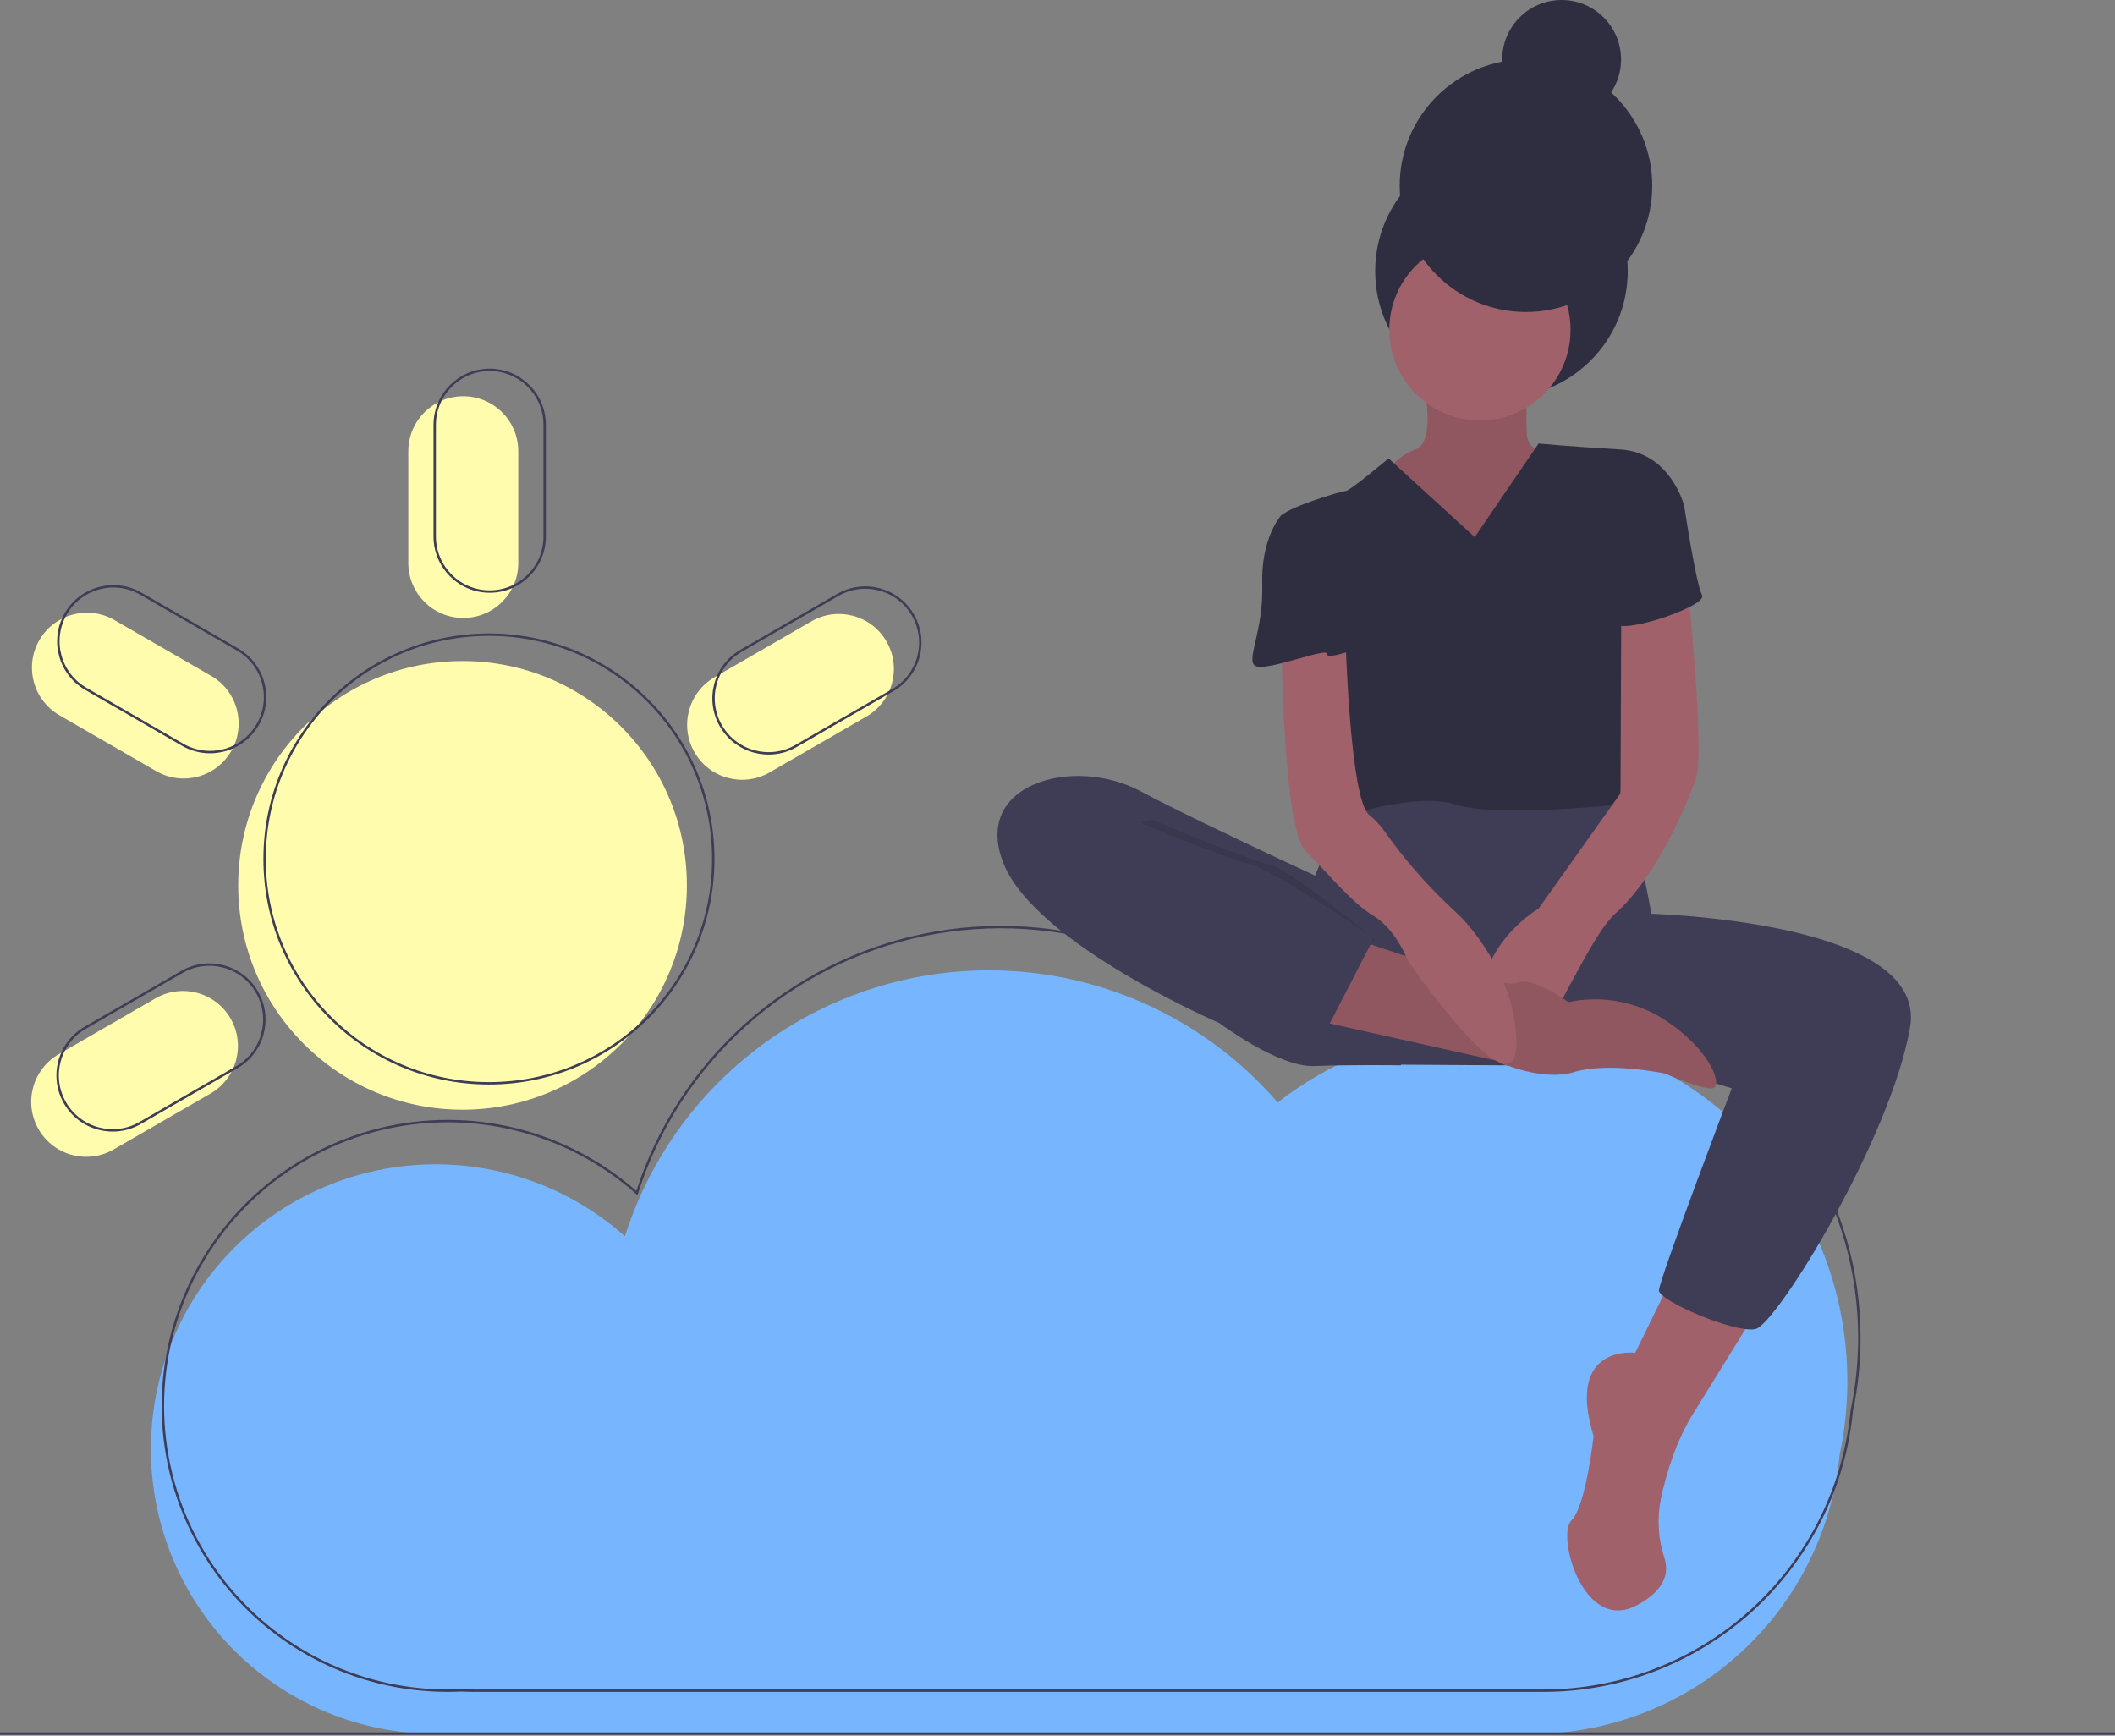 <svg width="881" height="723" viewBox="0 0 881 723" fill="none" xmlns="http://www.w3.org/2000/svg">
<rect x="0" y="0" width="881" height="723" fill="#808080" stroke="none"/>
<g clip-path="url(#clip0)">
<path d="M769.508 575.25C769.508 547.727 761.781 520.757 747.207 497.409C732.634 474.062 711.798 455.274 687.073 443.184C662.347 431.095 634.724 426.19 607.348 429.027C579.971 431.864 553.941 442.329 532.22 459.231C513.731 437.838 489.875 421.76 463.107 412.652C436.34 403.544 407.628 401.735 379.929 407.411C352.229 413.088 326.544 426.045 305.517 444.948C284.49 463.851 268.881 488.017 260.298 514.958C245.937 502.192 228.69 493.105 210.04 488.479C191.39 483.852 171.896 483.826 153.233 488.4C134.571 492.975 117.299 502.015 102.903 514.741C88.507 527.468 77.418 543.501 70.589 561.462C63.76 579.423 61.396 598.773 63.7 617.85C66.004 636.926 72.908 655.157 83.817 670.975C94.726 686.793 109.314 699.725 126.326 708.658C143.338 717.591 162.266 722.258 181.481 722.257C183.325 722.257 185.157 722.209 186.98 722.126C188.863 722.207 190.754 722.257 192.657 722.257H637.976C670.018 722.255 700.911 710.325 724.639 688.791C748.366 667.257 763.227 637.662 766.327 605.77C768.445 595.735 769.511 585.507 769.508 575.25Z" fill="#77B5FF"/>
<path d="M774.508 557.25C774.508 529.727 766.781 502.757 752.207 479.409C737.634 456.062 716.798 437.274 692.073 425.184C667.347 413.095 639.724 408.19 612.348 411.027C584.971 413.864 558.941 424.329 537.22 441.231C518.731 419.838 494.875 403.76 468.107 394.652C441.34 385.544 412.628 383.735 384.929 389.411C357.229 395.088 331.544 408.045 310.517 426.948C289.49 445.851 273.881 470.017 265.298 496.958C250.937 484.192 233.69 475.105 215.04 470.479C196.39 465.852 176.896 465.826 158.233 470.4C139.571 474.975 122.299 484.015 107.903 496.741C93.507 509.468 82.418 525.501 75.589 543.462C68.76 561.423 66.396 580.773 68.7 599.85C71.004 618.926 77.908 637.157 88.817 652.975C99.726 668.793 114.314 681.725 131.326 690.658C148.338 699.591 167.266 704.258 186.481 704.257C188.325 704.257 190.157 704.209 191.98 704.126C193.863 704.207 195.754 704.257 197.657 704.257H642.976C675.018 704.255 705.911 692.325 729.639 670.791C753.366 649.257 768.227 619.662 771.327 587.77C773.445 577.735 774.511 567.507 774.508 557.25V557.25Z" stroke="#3F3D56" stroke-miterlimit="10"/>
<path d="M192.675 462.248C244.283 462.248 286.12 420.411 286.12 368.803C286.12 317.194 244.283 275.358 192.675 275.358C141.067 275.358 99.23 317.194 99.23 368.803C99.23 420.411 141.067 462.248 192.675 462.248Z" fill="#FFFCAE"/>
<path d="M192.98 165.056H192.98C180.331 165.056 170.077 175.31 170.077 187.959V234.498C170.077 247.147 180.331 257.402 192.98 257.402H192.98C205.629 257.402 215.883 247.147 215.883 234.498V187.959C215.883 175.31 205.629 165.056 192.98 165.056Z" fill="#FFFCAE"/>
<path d="M369.277 267.194L369.277 267.194C362.953 256.239 348.945 252.486 337.991 258.811L297.687 282.08C286.732 288.405 282.979 302.412 289.304 313.367L289.304 313.367C295.628 324.321 309.636 328.074 320.59 321.75L360.894 298.48C371.849 292.156 375.602 278.148 369.277 267.194Z" fill="#FFFCAE"/>
<path d="M16.072 470.412L16.072 470.412C22.397 481.366 36.404 485.119 47.359 478.795L87.663 455.525C98.617 449.201 102.371 435.193 96.046 424.239C89.722 413.284 75.714 409.531 64.76 415.856L24.456 439.125C13.501 445.45 9.748 459.457 16.072 470.412Z" fill="#FFFCAE"/>
<path d="M16.378 266.665L16.378 266.665C10.053 277.619 13.806 291.627 24.761 297.951L65.065 321.221C76.019 327.545 90.027 323.792 96.351 312.838L96.351 312.838C102.676 301.883 98.923 287.876 87.968 281.551L47.664 258.282C36.709 251.957 22.702 255.71 16.378 266.665Z" fill="#FFFCAE"/>
<path d="M203.675 451.248C255.283 451.248 297.12 409.411 297.12 357.803C297.12 306.194 255.283 264.358 203.675 264.358C152.067 264.358 110.23 306.194 110.23 357.803C110.23 409.411 152.067 451.248 203.675 451.248Z" stroke="#3F3D56" stroke-miterlimit="10"/>
<path d="M203.98 154.056H203.98C191.331 154.056 181.077 164.31 181.077 176.959V223.498C181.077 236.147 191.331 246.402 203.98 246.402H203.98C216.629 246.402 226.883 236.147 226.883 223.498V176.959C226.883 164.31 216.629 154.056 203.98 154.056Z" stroke="#3F3D56" stroke-miterlimit="10"/>
<path d="M380.277 256.194L380.277 256.194C373.953 245.239 359.945 241.486 348.991 247.811L308.687 271.08C297.732 277.405 293.979 291.412 300.304 302.367L300.304 302.367C306.628 313.321 320.636 317.074 331.59 310.75L371.894 287.48C382.849 281.156 386.602 267.148 380.277 256.194Z" stroke="#3F3D56" stroke-miterlimit="10"/>
<path d="M27.072 459.412L27.072 459.412C20.748 448.457 24.501 434.45 35.456 428.125L75.76 404.856C86.714 398.531 100.721 402.284 107.046 413.239L107.046 413.239C113.371 424.193 109.617 438.201 98.663 444.525L58.359 467.795C47.404 474.119 33.397 470.366 27.072 459.412Z" stroke="#3F3D56" stroke-miterlimit="10"/>
<path d="M27.378 255.665L27.378 255.665C21.053 266.619 24.806 280.627 35.761 286.951L76.065 310.221C87.019 316.545 101.027 312.792 107.351 301.838L107.351 301.838C113.676 290.883 109.923 276.876 98.968 270.551L58.664 247.282C47.709 240.957 33.702 244.71 27.378 255.665Z" stroke="#3F3D56" stroke-miterlimit="10"/>
<path d="M697.222 530.702L681.13 563.503C681.13 563.503 652.042 559.79 663.801 598.161C663.801 598.161 660.707 627.249 654.518 633.438C648.329 639.627 659.469 680.474 681.749 668.715C694.282 662.101 695.065 654.507 693.352 649.129C690.693 641.109 690.174 632.533 691.847 624.25C694.083 613.781 698.111 600.391 705.267 588.878C719.502 565.979 733.118 543.699 733.118 543.699L697.222 530.702Z" fill="#A0616A"/>
<path d="M656.994 328.942C656.994 328.942 621.717 320.278 609.958 326.467C598.199 332.656 563.541 333.275 563.541 333.275C563.541 333.275 534.453 380.311 541.26 404.447C548.068 428.584 576.537 443.438 576.537 443.438L672.466 444.057L687.938 380.929C687.938 380.929 680.512 337.607 674.323 335.131C668.134 332.656 656.994 328.942 656.994 328.942Z" fill="#3F3D56"/>
<path d="M625.43 165.554C654.483 165.554 678.036 142.002 678.036 112.948C678.036 83.895 654.483 60.342 625.43 60.342C596.376 60.342 572.824 83.895 572.824 112.948C572.824 142.002 596.376 165.554 625.43 165.554Z" fill="#2F2E41"/>
<path d="M592.629 158.127C592.629 158.127 598.818 184.121 589.534 187.215C580.251 190.31 572.205 202.688 572.205 202.688L585.821 225.587L632.238 237.346L646.472 223.73L656.994 194.642L646.472 187.215C646.472 187.215 636.57 190.31 635.951 180.408C635.655 172.975 635.862 165.532 636.57 158.127L592.629 158.127Z" fill="#A0616A"/>
<path opacity="0.1" d="M592.629 158.127C592.629 158.127 598.818 184.121 589.534 187.215C580.251 190.31 572.205 202.688 572.205 202.688L585.821 225.587L632.238 237.346L646.472 223.73L656.994 194.642L646.472 187.215C646.472 187.215 636.57 190.31 635.951 180.408C635.655 172.975 635.862 165.532 636.57 158.127L592.629 158.127Z" fill="black"/>
<path d="M616.456 175.147C637.306 175.147 654.209 158.245 654.209 137.395C654.209 116.544 637.306 99.642 616.456 99.642C595.606 99.642 578.703 116.544 578.703 137.395C578.703 158.245 595.606 175.147 616.456 175.147Z" fill="#A0616A"/>
<path d="M614.29 223.73L578.394 190.929C578.394 190.929 562.303 204.544 560.446 204.544C558.589 204.544 534.453 211.971 533.834 215.066C533.215 218.16 554.876 250.962 554.876 250.962C554.876 250.962 549.925 275.098 554.876 285.62C559.827 296.141 556.114 341.32 556.114 341.32C556.114 341.32 588.915 329.561 606.244 335.131C623.573 340.701 674.323 335.131 674.323 335.131C674.323 335.131 681.749 287.476 678.655 281.287C675.56 275.098 674.942 239.821 674.942 239.821L701.554 210.734C701.554 210.734 695.984 188.453 674.942 187.216C653.899 185.978 640.902 184.74 640.902 184.74L614.29 223.73Z" fill="#2F2E41"/>
<path d="M572.205 375.978C572.205 375.978 502.889 344.415 475.039 329.561C447.188 314.708 404.485 326.467 418.1 359.887C431.716 393.307 507.84 426.109 507.84 426.109C507.84 426.109 532.596 444.676 547.449 444.057C562.303 443.438 583.655 443.747 583.655 443.747L572.205 375.978Z" fill="#3F3D56"/>
<path d="M679.274 380.311C679.274 380.311 803.672 381.548 795.626 427.965C787.58 474.382 739.925 551.744 731.261 553.601C722.596 555.458 691.033 541.842 691.033 537.51C691.033 533.177 721.359 453.34 721.359 453.34L647.091 430.441L679.274 380.311Z" fill="#3F3D56"/>
<path d="M702.792 241.678C702.792 241.678 710.218 312.851 706.505 323.991C702.792 335.131 689.795 365.457 673.085 380.31C656.375 395.164 632.857 470.05 619.86 434.154C606.863 398.258 640.902 378.454 640.902 378.454L675.023 330.448L675.344 252.322L702.792 241.678Z" fill="#A0616A"/>
<path d="M563.541 390.832C563.541 390.832 624.811 412.493 631.619 409.398C638.427 406.304 653.28 417.444 653.28 417.444C660.144 415.975 667.231 415.874 674.134 417.149C681.038 418.423 687.621 421.047 693.508 424.871C713.313 437.868 717.645 452.721 713.313 453.34C708.981 453.959 693.508 447.151 693.508 447.151C693.508 447.151 669.99 442.2 655.756 446.532C641.521 450.864 622.969 441.731 622.969 441.731L547.449 424.871L563.541 390.832Z" fill="#A0616A"/>
<path opacity="0.1" d="M563.541 390.832C563.541 390.832 624.811 412.493 631.619 409.398C638.427 406.304 653.28 417.444 653.28 417.444C660.144 415.975 667.231 415.874 674.134 417.149C681.038 418.423 687.621 421.047 693.508 424.871C713.313 437.868 717.645 452.721 713.313 453.34C708.981 453.959 693.508 447.151 693.508 447.151C693.508 447.151 669.99 442.2 655.756 446.532C641.521 450.864 622.969 441.731 622.969 441.731L547.449 424.871L563.541 390.832Z" fill="black"/>
<path d="M533.834 268.291C533.834 268.291 534.453 345.034 543.736 354.317C553.019 363.6 562.922 375.978 572.205 381.548C581.488 387.118 586.44 400.115 586.44 400.115C586.44 400.115 631 465.099 631.619 435.392C632.238 405.685 608.72 382.167 608.72 382.167L604.117 377.784C594.047 368.308 584.942 357.856 576.935 346.582C575.108 343.894 572.887 341.494 570.348 339.464C562.303 333.275 560.446 265.196 560.446 265.196L533.834 268.291Z" fill="#A0616A"/>
<path d="M688.557 203.307L701.554 210.734C701.554 210.734 706.505 243.535 708.981 247.867C711.456 252.199 678.655 263.34 673.704 260.245C668.753 257.151 666.277 226.825 666.277 226.825L688.557 203.307Z" fill="#2F2E41"/>
<path d="M541.879 214.447H533.834C533.834 214.447 525.169 223.73 525.788 243.535C526.407 263.339 518.361 275.717 523.312 277.574C528.264 279.431 552.96 269.603 552.68 272.351C552.4 275.098 565.397 270.147 565.397 270.147L556.733 237.346L541.879 214.447Z" fill="#2F2E41"/>
<path opacity="0.1" d="M479.681 341.32C479.681 341.32 517.434 357.411 527.955 359.887C538.476 362.363 572.481 391.331 572.481 391.331L549.269 426.578C549.269 426.578 525.48 423.633 512.483 421.158C499.486 418.682 422.124 367.314 435.121 358.649C448.118 349.985 479.681 341.32 479.681 341.32Z" fill="black"/>
<path d="M471.944 341.32C471.944 341.32 509.697 357.411 520.218 359.887C530.739 362.363 572.205 390.832 572.205 390.832L551.782 430.441C551.782 430.441 517.742 423.633 504.746 421.158C491.749 418.682 414.387 367.314 427.384 358.649C440.381 349.985 471.944 341.32 471.944 341.32Z" fill="#3F3D56"/>
<path d="M635.642 129.968C664.695 129.968 688.248 106.415 688.248 77.362C688.248 48.308 664.695 24.756 635.642 24.756C606.588 24.756 583.036 48.308 583.036 77.362C583.036 106.415 606.588 129.968 635.642 129.968Z" fill="#2F2E41"/>
<path d="M650.495 49.511C664.167 49.511 675.251 38.428 675.251 24.756C675.251 11.084 664.167 0 650.495 0C636.823 0 625.739 11.084 625.739 24.756C625.739 38.428 636.823 49.511 650.495 49.511Z" fill="#2F2E41"/>
<path d="M0 722.128H881" stroke="#3F3D56" stroke-miterlimit="10"/>
</g>
<defs>
<clipPath id="clip0">
<rect width="881" height="722.628" fill="white"/>
</clipPath>
</defs>
</svg>
